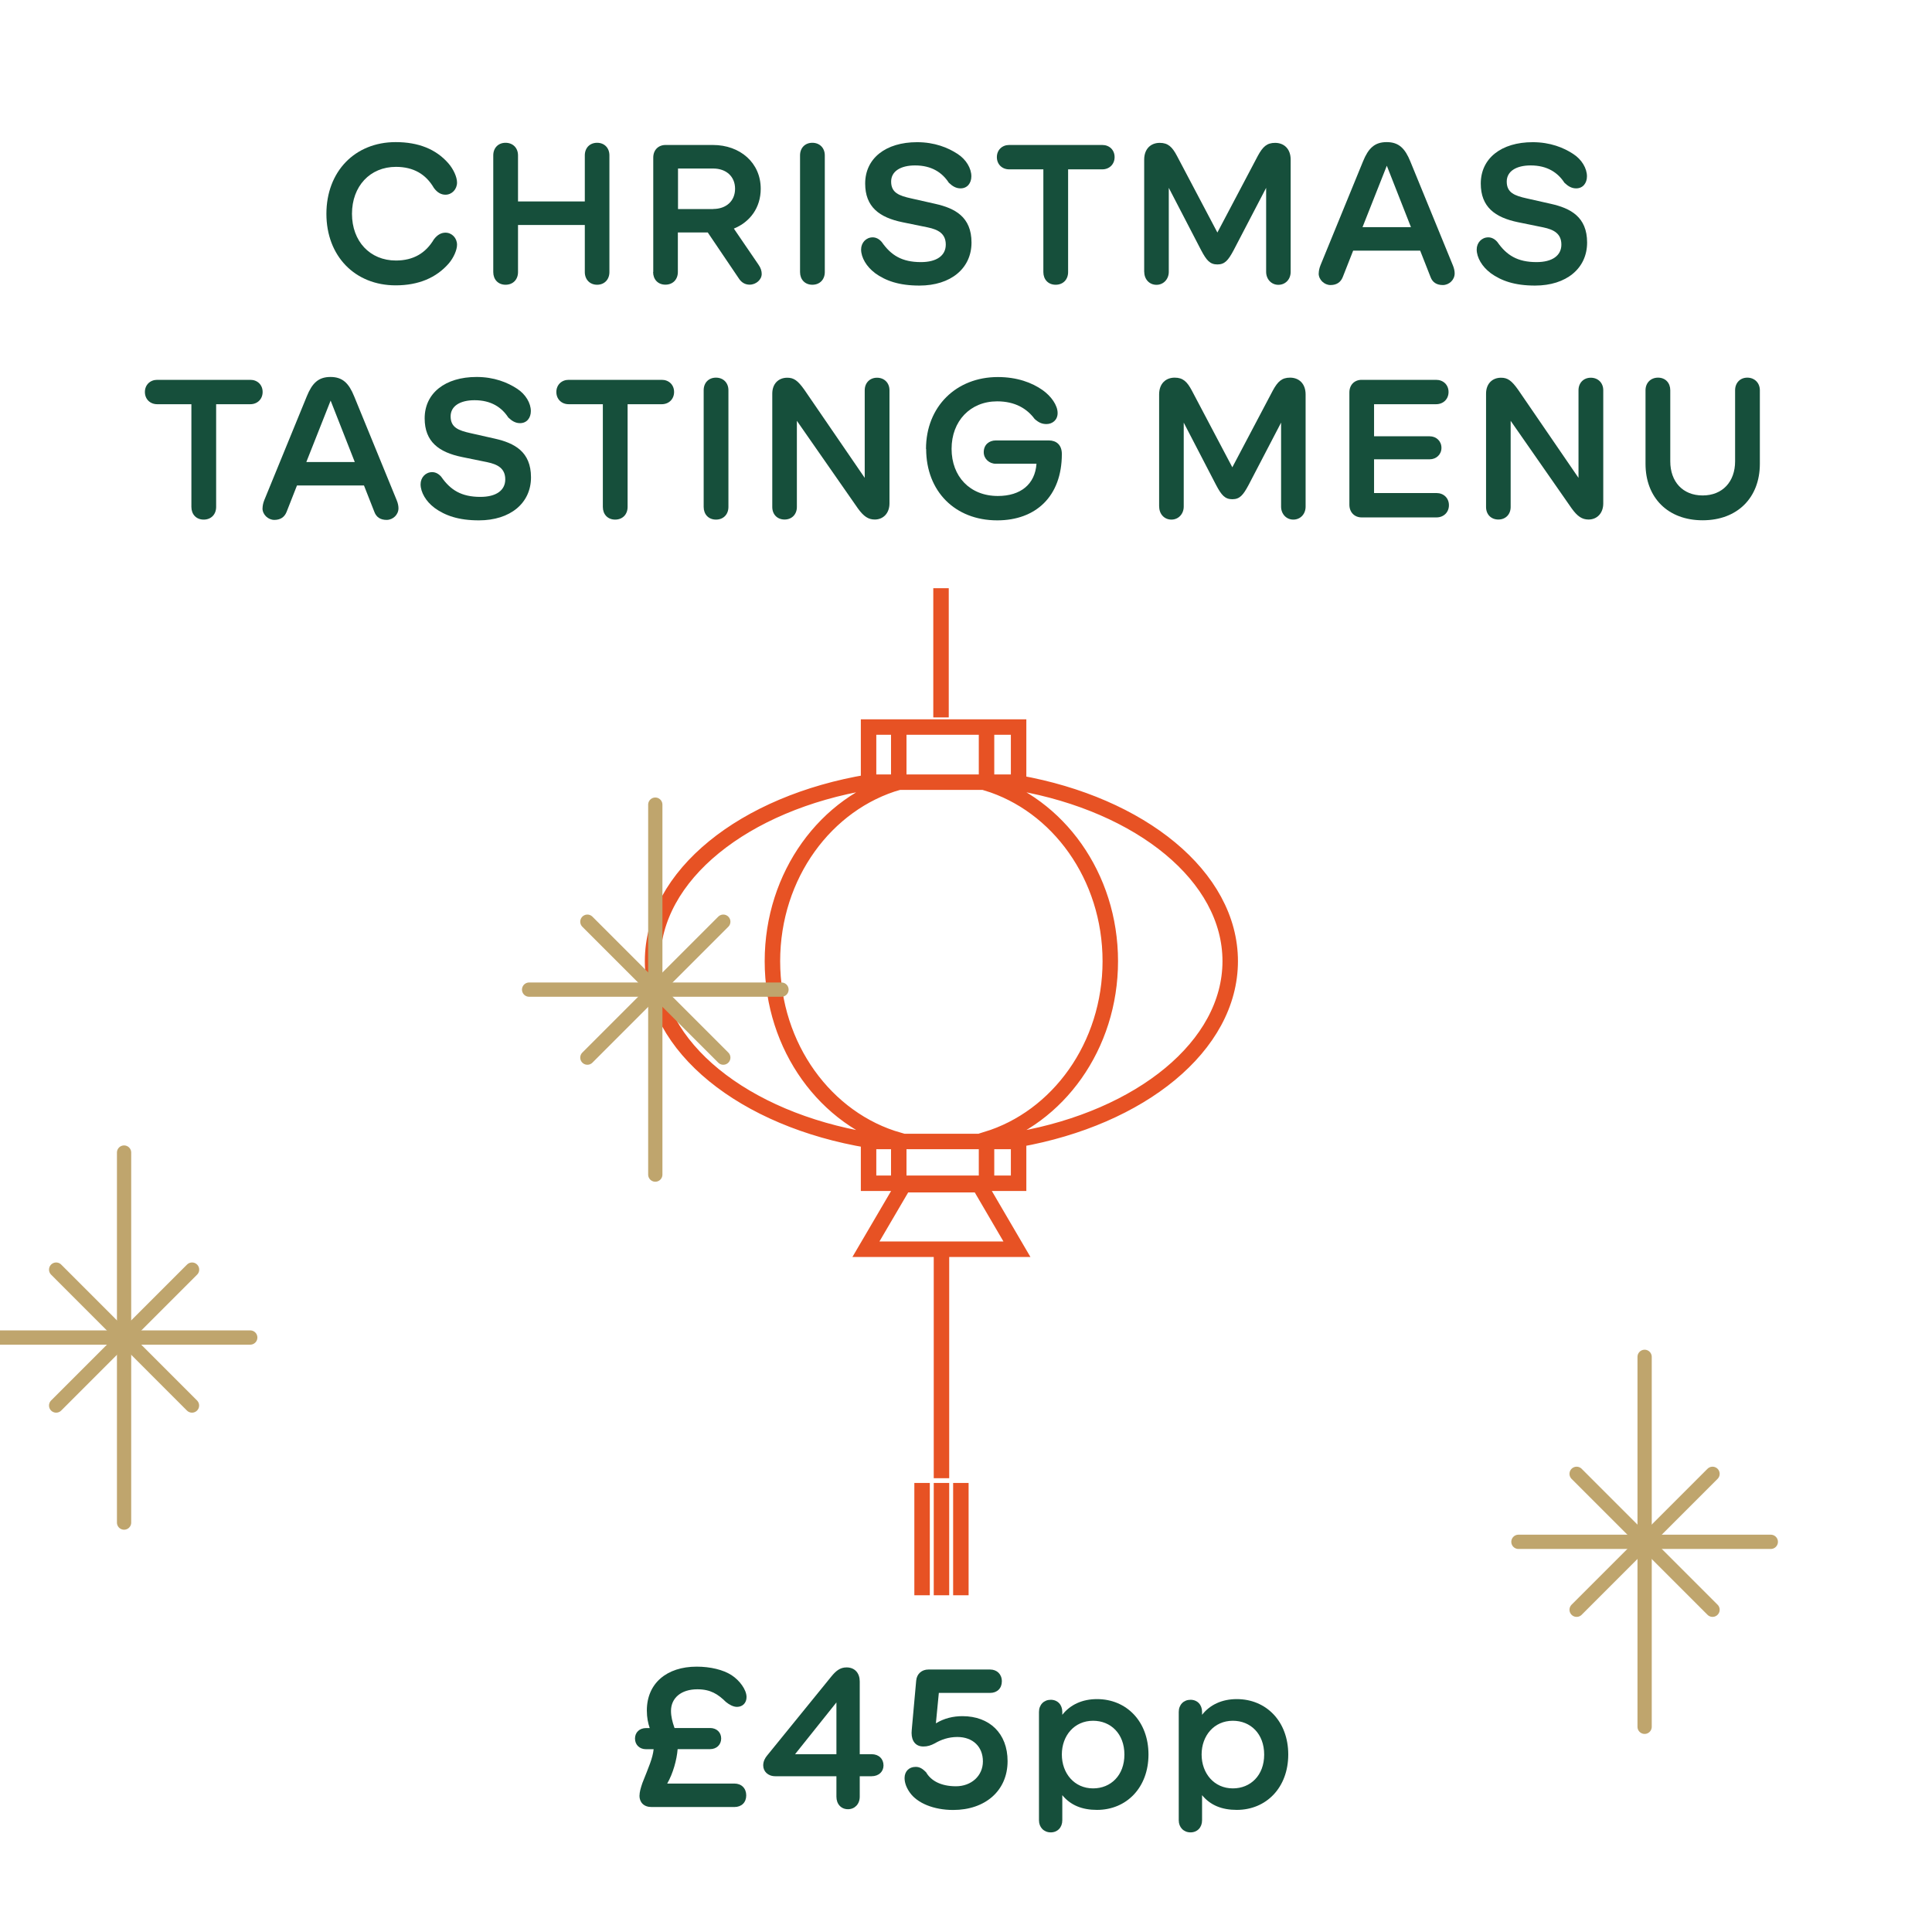 <?xml version="1.0" encoding="UTF-8"?>
<svg id="Layer_1" data-name="Layer 1" xmlns="http://www.w3.org/2000/svg" viewBox="0 0 256 256">
  <defs>
    <style>
      .cls-1 {
        stroke: #bfa56d;
        stroke-linecap: round;
        stroke-width: 1.89px;
      }

      .cls-1, .cls-2 {
        fill: none;
        stroke-miterlimit: 10;
      }

      .cls-2 {
        stroke: #e75224;
        stroke-width: 2.05px;
      }

      .cls-3 {
        fill: #164f3b;
        stroke-width: 0px;
      }
    </style>
  </defs>
  <path class="cls-3" d="m43.25,28.34c0-5.61,3.77-9.51,9.18-9.51,2.99,0,5.34.92,6.99,2.82.66.76,1.14,1.8,1.14,2.54,0,.89-.68,1.61-1.53,1.61-.53,0-1.06-.24-1.54-.9-1.06-1.82-2.7-2.79-5.03-2.79-3.43,0-5.82,2.57-5.82,6.22s2.39,6.19,5.82,6.19c2.33,0,3.95-.99,5.03-2.8.49-.65,1.01-.89,1.54-.89.85,0,1.53.71,1.53,1.6,0,.7-.46,1.73-1.08,2.46-1.66,1.92-4.03,2.92-7.05,2.92-5.41,0-9.18-3.89-9.18-9.48h0Z"/>
  <path class="cls-3" d="m77.49,36.05v-6.24h-8.85v6.24c0,.99-.66,1.68-1.65,1.68s-1.63-.7-1.63-1.68v-15.46c0-.99.66-1.67,1.63-1.67s1.65.68,1.65,1.67v6.1h8.85v-6.1c0-.99.66-1.67,1.63-1.67s1.63.68,1.63,1.67v15.46c0,.99-.66,1.68-1.63,1.68s-1.63-.7-1.63-1.68Z"/>
  <path class="cls-3" d="m86.56,36.05v-15.17c0-.99.66-1.67,1.63-1.67h6.27c3.61,0,6.34,2.36,6.34,5.8,0,2.51-1.42,4.41-3.56,5.28l3.25,4.76c.34.48.44.89.44,1.25,0,.76-.75,1.42-1.6,1.42-.6,0-1.06-.29-1.38-.75l-4.17-6.17h-3.96v5.24c0,.99-.66,1.68-1.65,1.68s-1.63-.7-1.63-1.68h.02Zm7.94-8.36c1.72,0,2.9-1.05,2.9-2.68s-1.18-2.68-2.9-2.68h-4.66v5.37h4.66Z"/>
  <path class="cls-3" d="m106.01,36.05v-15.46c0-.99.66-1.67,1.63-1.67s1.65.68,1.65,1.67v15.46c0,.99-.66,1.68-1.65,1.68s-1.63-.7-1.63-1.68Z"/>
  <path class="cls-3" d="m115.92,36.16c-1.09-.81-1.82-2.03-1.82-3.1,0-.9.66-1.61,1.54-1.61.44,0,.86.22,1.2.62,1.22,1.75,2.66,2.66,5.19,2.66,2.08,0,3.29-.86,3.29-2.32s-1.01-1.99-2.39-2.28l-3.33-.68c-3.08-.63-4.96-2.03-4.96-5.13,0-3.34,2.72-5.48,6.88-5.48,2.33,0,4.1.73,5.34,1.54,1.18.75,1.85,1.95,1.85,2.98,0,.9-.53,1.6-1.43,1.6-.61,0-1.08-.29-1.56-.75-.87-1.34-2.27-2.29-4.47-2.29-1.89,0-3.17.76-3.17,2.14,0,1.47,1.03,1.87,2.66,2.23l3.19.72c2.58.58,4.8,1.71,4.8,5.13s-2.75,5.7-6.9,5.7c-2.7,0-4.48-.63-5.91-1.67h0Z"/>
  <path class="cls-3" d="m138.25,36.05v-13.61h-4.53c-.94,0-1.63-.67-1.63-1.62s.7-1.61,1.63-1.61h12.34c.94,0,1.63.66,1.63,1.61s-.7,1.62-1.63,1.62h-4.53v13.61c0,.99-.66,1.68-1.65,1.68s-1.63-.7-1.63-1.68Z"/>
  <path class="cls-3" d="m151.61,36.02v-14.86c0-1.43.87-2.23,2.06-2.23,1.11,0,1.65.54,2.27,1.7l5.37,10.18,5.37-10.18c.65-1.19,1.19-1.7,2.28-1.7,1.19,0,2.06.8,2.06,2.23v14.86c0,1-.7,1.72-1.63,1.72s-1.62-.75-1.62-1.72v-11.13l-4.32,8.29c-.71,1.32-1.16,1.86-2.14,1.86s-1.44-.54-2.14-1.86l-4.3-8.29v11.13c0,.97-.7,1.72-1.63,1.72s-1.62-.72-1.62-1.72h-.01Z"/>
  <path class="cls-3" d="m174.74,36.23c0-.27.06-.66.23-1.08l5.63-13.75c.71-1.75,1.54-2.57,3.14-2.57s2.43.82,3.14,2.57l5.63,13.75c.18.42.24.81.24,1.08,0,.85-.73,1.54-1.57,1.54s-1.37-.38-1.62-1.05l-1.38-3.51h-8.88l-1.38,3.51c-.27.67-.8,1.05-1.62,1.05s-1.57-.7-1.57-1.54h.01Zm12.22-6.13l-3.2-8.14-3.22,8.14h6.42Z"/>
  <path class="cls-3" d="m197.49,36.16c-1.09-.81-1.82-2.03-1.82-3.1,0-.9.66-1.61,1.54-1.61.44,0,.86.22,1.2.62,1.22,1.75,2.66,2.66,5.19,2.66,2.08,0,3.29-.86,3.29-2.32s-1.01-1.99-2.39-2.28l-3.33-.68c-3.08-.63-4.96-2.03-4.96-5.13,0-3.34,2.72-5.48,6.88-5.48,2.33,0,4.1.73,5.34,1.54,1.18.75,1.85,1.95,1.85,2.98,0,.9-.53,1.6-1.43,1.6-.61,0-1.08-.29-1.56-.75-.87-1.34-2.27-2.29-4.47-2.29-1.89,0-3.17.76-3.17,2.14,0,1.47,1.03,1.87,2.66,2.23l3.19.72c2.58.58,4.8,1.71,4.8,5.13s-2.75,5.7-6.9,5.7c-2.7,0-4.48-.63-5.91-1.67h0Z"/>
  <path class="cls-3" d="m25.36,67.17v-13.61h-4.53c-.94,0-1.63-.67-1.63-1.62s.7-1.61,1.63-1.61h12.34c.94,0,1.63.66,1.63,1.61s-.7,1.62-1.63,1.62h-4.53v13.61c0,.99-.66,1.68-1.65,1.68s-1.63-.7-1.63-1.68Z"/>
  <path class="cls-3" d="m34.79,67.35c0-.27.06-.66.23-1.08l5.63-13.75c.71-1.75,1.54-2.57,3.14-2.57s2.43.82,3.14,2.57l5.63,13.75c.18.42.24.81.24,1.08,0,.85-.73,1.54-1.57,1.54s-1.37-.38-1.62-1.05l-1.38-3.51h-8.88l-1.38,3.51c-.27.67-.8,1.05-1.62,1.05s-1.57-.7-1.57-1.54h.01Zm12.22-6.13l-3.2-8.14-3.22,8.14h6.42Z"/>
  <path class="cls-3" d="m57.55,67.27c-1.09-.81-1.82-2.03-1.82-3.1,0-.9.66-1.61,1.54-1.61.44,0,.86.22,1.2.62,1.22,1.75,2.66,2.66,5.19,2.66,2.08,0,3.29-.86,3.29-2.32s-1.01-1.99-2.39-2.28l-3.33-.68c-3.08-.63-4.96-2.03-4.96-5.13,0-3.34,2.72-5.48,6.88-5.48,2.33,0,4.1.73,5.34,1.54,1.18.75,1.85,1.95,1.85,2.98,0,.9-.53,1.6-1.43,1.6-.61,0-1.08-.29-1.56-.75-.87-1.34-2.27-2.29-4.47-2.29-1.89,0-3.17.76-3.17,2.14,0,1.47,1.03,1.87,2.66,2.23l3.19.72c2.58.58,4.8,1.71,4.8,5.13s-2.75,5.7-6.9,5.7c-2.7,0-4.48-.63-5.91-1.67h0Z"/>
  <path class="cls-3" d="m79.88,67.17v-13.61h-4.53c-.94,0-1.63-.67-1.63-1.62s.7-1.61,1.63-1.61h12.34c.94,0,1.63.66,1.63,1.61s-.7,1.62-1.63,1.62h-4.53v13.61c0,.99-.66,1.68-1.65,1.68s-1.63-.7-1.63-1.68Z"/>
  <path class="cls-3" d="m93.24,67.17v-15.46c0-.99.66-1.67,1.63-1.67s1.65.68,1.65,1.67v15.46c0,.99-.66,1.68-1.65,1.68s-1.63-.7-1.63-1.68Z"/>
  <path class="cls-3" d="m102.33,67.18v-15.02c0-1.28.79-2.11,1.99-2.11.86,0,1.39.37,2.25,1.58l8.01,11.69v-11.61c0-.97.67-1.66,1.63-1.66s1.65.68,1.65,1.66v15c0,1.28-.81,2.13-1.95,2.13-.85,0-1.47-.41-2.24-1.48l-8.08-11.6v11.42c0,.97-.66,1.66-1.63,1.66s-1.63-.68-1.63-1.66Z"/>
  <path class="cls-3" d="m122.7,59.49c0-5.61,4-9.53,9.52-9.53,2.53,0,4.51.73,5.93,1.73,1.14.81,1.99,2.01,1.99,3.04,0,.95-.72,1.46-1.48,1.46-.58,0-1.03-.19-1.57-.68-1-1.35-2.57-2.33-4.96-2.33-3.57,0-6.04,2.62-6.04,6.29s2.43,6.25,6.13,6.25c3.03,0,4.93-1.56,5.12-4.27h-5.39c-.87,0-1.6-.66-1.6-1.53,0-1,.72-1.56,1.6-1.56h7.03c.96,0,1.72.56,1.72,1.8,0,5.63-3.47,8.79-8.56,8.79-5.61,0-9.42-3.87-9.42-9.46h-.02Z"/>
  <path class="cls-3" d="m153.59,67.13v-14.86c0-1.43.87-2.23,2.06-2.23,1.11,0,1.65.54,2.27,1.7l5.37,10.18,5.37-10.18c.65-1.19,1.19-1.7,2.28-1.7,1.19,0,2.06.8,2.06,2.23v14.86c0,1-.7,1.72-1.63,1.72s-1.62-.75-1.62-1.72v-11.13l-4.32,8.29c-.71,1.32-1.16,1.86-2.14,1.86s-1.44-.54-2.14-1.86l-4.3-8.29v11.13c0,.97-.7,1.72-1.63,1.72s-1.62-.72-1.62-1.72h0Z"/>
  <path class="cls-3" d="m178.8,66.88v-14.88c0-.99.66-1.67,1.63-1.67h9.86c.95,0,1.65.66,1.65,1.61s-.7,1.62-1.65,1.62h-8.22v4.25h7.36c.9,0,1.57.65,1.57,1.53s-.68,1.52-1.57,1.52h-7.36v4.47h8.27c.95,0,1.65.66,1.65,1.61s-.7,1.62-1.65,1.62h-9.91c-.97,0-1.63-.7-1.63-1.68Z"/>
  <path class="cls-3" d="m196.91,67.18v-15.02c0-1.28.79-2.11,1.99-2.11.86,0,1.39.37,2.25,1.58l8.01,11.69v-11.61c0-.97.67-1.66,1.63-1.66s1.65.68,1.65,1.66v15c0,1.28-.81,2.13-1.95,2.13-.85,0-1.47-.41-2.24-1.48l-8.08-11.6v11.42c0,.97-.66,1.66-1.63,1.66s-1.63-.68-1.63-1.66Z"/>
  <path class="cls-3" d="m218.04,61.46v-9.75c0-.97.68-1.67,1.66-1.67s1.62.7,1.62,1.67v9.42c0,2.7,1.66,4.52,4.29,4.52s4.3-1.82,4.3-4.52v-9.42c0-.97.66-1.67,1.62-1.67s1.66.7,1.66,1.67v9.75c0,4.47-2.96,7.48-7.58,7.48s-7.57-3.01-7.57-7.48Z"/>
  <path class="cls-2" d="m124.69,95.06v-17.12m-9.89,73.31h19.88m-19.88-47.61h19.88m-12.5,92.86v14.88m5.14-14.88v14.88m-2.57-14.88v14.88m0-45.85v30.34m22.37-68.5c0-11.27-6.94-20.75-16.4-23.62v-7.41h-11.63v7.3c-9.63,2.74-16.74,12.32-16.74,23.72s7.11,20.98,16.74,23.72v5.71h11.63v-5.82c9.45-2.87,16.4-12.35,16.4-23.62Zm15.89,0c0-11.27-11.88-20.75-28.04-23.62v-7.41h-19.88v7.3c-16.46,2.74-28.62,12.32-28.62,23.72s12.15,20.98,28.62,23.72v5.71h19.88v-5.82c16.16-2.87,28.04-12.35,28.04-23.62Zm-33.26,29.61h-10l-5.01,8.55h20.01l-5-8.55Z"/>
  <path class="cls-1" d="m86.83,106.62v49.02"/>
  <path class="cls-1" d="m103.55,131.13h-33.44"/>
  <path class="cls-1" d="m95.84,122.13l-18.01,18.01"/>
  <path class="cls-1" d="m95.84,140.14l-18.01-18.01"/>
  <path class="cls-1" d="m217.92,179.79v49.02"/>
  <path class="cls-1" d="m234.64,204.3h-33.44"/>
  <path class="cls-1" d="m226.92,195.29l-18.01,18.01"/>
  <path class="cls-1" d="m226.92,213.3l-18.01-18.01"/>
  <path class="cls-1" d="m16.44,152.72v49.03"/>
  <path class="cls-1" d="m33.16,177.23H-.28"/>
  <path class="cls-1" d="m25.45,168.23l-18.01,18.01"/>
  <path class="cls-1" d="m25.44,186.24l-18-18.01"/>
  <path class="cls-3" d="m84.74,237.93c0-.46.14-.96.38-1.67.82-2.08,1.37-3.29,1.49-4.48h-1.01c-.85,0-1.46-.58-1.46-1.41s.61-1.39,1.46-1.39h.49c-.22-.65-.38-1.39-.38-2.33,0-3.61,2.65-5.81,6.6-5.81,1.82,0,3.52.41,4.63,1.13,1.05.68,1.98,1.92,1.98,2.9,0,.79-.53,1.3-1.27,1.3-.47,0-1.01-.28-1.46-.65-1.06-1.04-2.04-1.68-3.79-1.68-2.14,0-3.49,1.15-3.49,2.87,0,.73.19,1.46.43,2.15l.04.11h4.71c.86,0,1.47.57,1.47,1.39s-.61,1.41-1.47,1.41h-4.3c-.11,1.41-.61,3.22-1.38,4.56h8.9c.94,0,1.57.63,1.57,1.57s-.63,1.54-1.57,1.54h-10.98c-1.01,0-1.6-.61-1.6-1.52h.01Z"/>
  <path class="cls-3" d="m110.83,238.07v-2.71h-8.09c-1,0-1.61-.65-1.61-1.44,0-.54.25-.99.53-1.32l8.5-10.46c.58-.71,1.14-1.2,2.01-1.2,1.14,0,1.75.8,1.75,1.86v9.64h1.57c.96,0,1.58.62,1.58,1.49,0,.81-.62,1.43-1.58,1.43h-1.57v2.71c0,.97-.65,1.66-1.56,1.66s-1.53-.68-1.53-1.66Zm0-5.63v-6.86l-5.48,6.86h5.48Z"/>
  <path class="cls-3" d="m120.57,237.54c-.41-.57-.71-1.25-.71-1.94,0-.87.58-1.48,1.47-1.48.54,0,.91.24,1.38.71.62,1.1,1.94,1.86,3.96,1.86s3.57-1.37,3.57-3.3-1.32-3.23-3.39-3.23c-1.15,0-2.15.35-2.98.84-.53.28-.96.42-1.52.42-1.03,0-1.56-.73-1.56-1.8,0-.2.03-.44.04-.61l.57-6.32c.08-.91.75-1.47,1.62-1.47h8.17c.92,0,1.56.63,1.56,1.56s-.62,1.54-1.56,1.54h-6.79l-.39,4.03c1.1-.67,2.29-.95,3.52-.95,3.58,0,5.98,2.28,5.98,5.96,0,3.94-2.99,6.47-7.2,6.47-2.6,0-4.76-.91-5.74-2.29Z"/>
  <path class="cls-3" d="m137.67,241.21v-14.37c0-.95.65-1.61,1.56-1.61s1.53.66,1.53,1.61v.38c1.06-1.35,2.66-2.08,4.6-2.08,3.9,0,6.82,2.95,6.82,7.34s-2.92,7.34-6.82,7.34c-1.98,0-3.49-.61-4.6-1.95v3.33c0,.94-.63,1.6-1.53,1.6s-1.56-.66-1.56-1.6h0Zm7.17-4.24c2.34,0,4.15-1.72,4.15-4.48s-1.81-4.48-4.15-4.48c-2.49,0-4.14,1.98-4.14,4.47s1.65,4.49,4.14,4.49Z"/>
  <path class="cls-3" d="m156.19,241.21v-14.37c0-.95.65-1.61,1.56-1.61s1.53.66,1.53,1.61v.38c1.06-1.35,2.66-2.08,4.6-2.08,3.9,0,6.82,2.95,6.82,7.34s-2.92,7.34-6.82,7.34c-1.98,0-3.49-.61-4.6-1.95v3.33c0,.94-.63,1.6-1.53,1.6s-1.56-.66-1.56-1.6h0Zm7.17-4.24c2.34,0,4.15-1.72,4.15-4.48s-1.81-4.48-4.15-4.48c-2.49,0-4.14,1.98-4.14,4.47s1.65,4.49,4.14,4.49Z"/>
</svg>